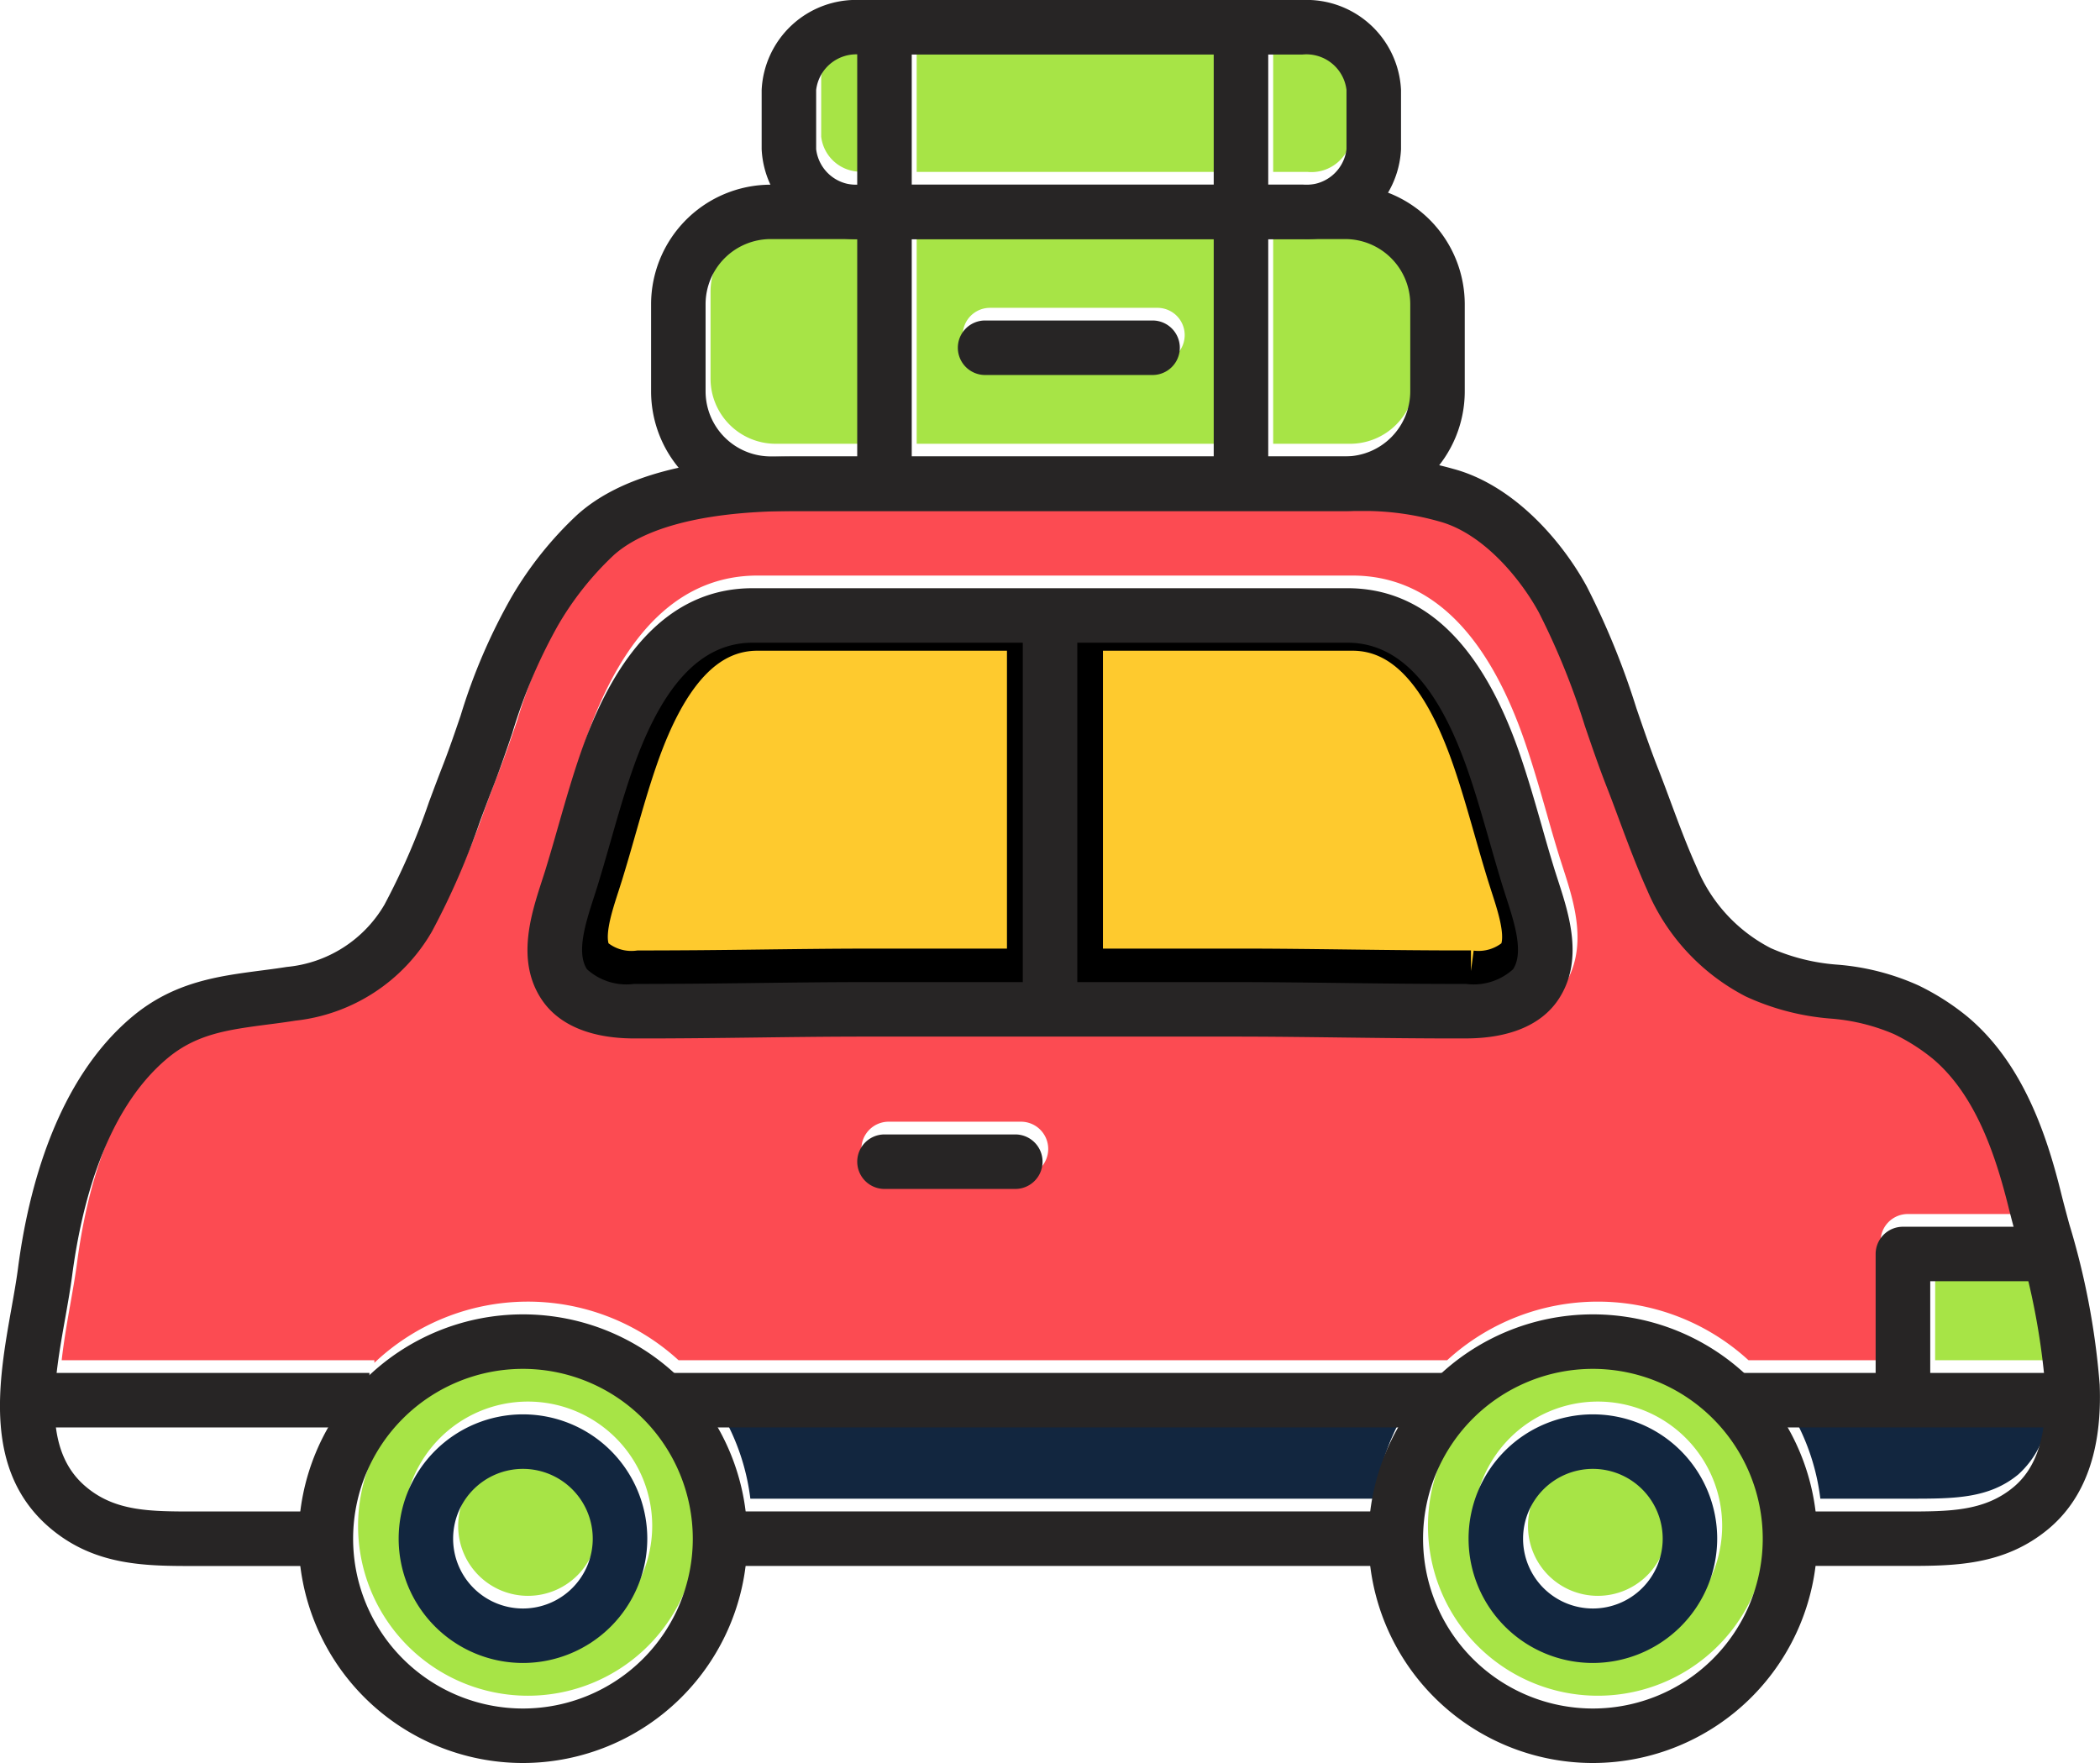 <svg xmlns="http://www.w3.org/2000/svg" width="101.154" height="84.929" viewBox="0 0 101.154 84.929">
  <g id="Grupo_117487" data-name="Grupo 117487" transform="translate(-228.947 -1387)">
    <g id="Grupo_116865" data-name="Grupo 116865" transform="translate(-9.178 1156.965)">
      <path id="Trazado_161922" data-name="Trazado 161922" d="M275.222,239.529h-4.169a3.138,3.138,0,0,0-3.135,3.135v4.2A3.138,3.138,0,0,0,271.053,250h4.169Z" transform="translate(4.433 1.413)" fill="#a7e446"/>
      <path id="Trazado_161923" data-name="Trazado 161923" d="M274.532,238.043V231.8a1.912,1.912,0,0,0-1.975,1.7v2.854A1.911,1.911,0,0,0,274.532,238.043Z" transform="translate(5.123 0.262)" fill="#a7e446"/>
      <path id="Trazado_161924" data-name="Trazado 161924" d="M283.5,272.8h7.541c1.784,0,3.569.023,5.355.045,1.945.025,3.9.047,5.831.044a2.829,2.829,0,0,0,2.263-.705c.532-.8.06-2.262-.321-3.435l-.171-.539c-.224-.725-.433-1.456-.642-2.186-.327-1.144-.665-2.326-1.056-3.444-1.438-4.124-3.33-6.129-5.785-6.129H283.5Z" transform="translate(6.752 3.931)" fill="#feca2e" stroke="#000" stroke-miterlimit="10" stroke-width="2"/>
      <path id="Trazado_161925" data-name="Trazado 161925" d="M265.241,272.89c1.941,0,3.885-.018,5.83-.044,1.785-.022,3.57-.045,5.356-.045h7.54v-16.35H270.952c-2.455,0-4.347,2-5.785,6.129-.391,1.119-.728,2.3-1.056,3.445-.208.731-.418,1.461-.641,2.185l-.172.539c-.38,1.173-.852,2.633-.319,3.435A2.827,2.827,0,0,0,265.241,272.89Z" transform="translate(3.662 3.931)" fill="#feca2e" stroke="#000" stroke-miterlimit="10" stroke-width="2"/>
      <path id="Trazado_161926" data-name="Trazado 161926" d="M255.774,292.451v.126a10.745,10.745,0,0,1,14.651-.126H307.45a10.742,10.742,0,0,1,14.513,0h6.363v-5.729a1.313,1.313,0,0,1,1.313-1.313h5.333c-.093-.348-.183-.685-.26-.993-.594-2.385-1.546-5.349-3.645-7.112a9.4,9.4,0,0,0-1.862-1.18,9.581,9.581,0,0,0-3.076-.747,11.961,11.961,0,0,1-4.049-1.059,10.264,10.264,0,0,1-4.759-5.13c-.5-1.11-.925-2.247-1.334-3.346-.2-.539-.4-1.079-.611-1.614-.384-.981-.726-1.984-1.058-2.954a34.888,34.888,0,0,0-2.21-5.452c-.913-1.678-2.722-3.836-4.811-4.393a13.22,13.22,0,0,0-3.333-.5H276.307c-5.294,0-7.69,1.158-8.768,2.13a14.85,14.85,0,0,0-2.687,3.387,25.559,25.559,0,0,0-2.2,5.189c-.287.842-.584,1.713-.928,2.594-.213.541-.416,1.087-.619,1.632a36.2,36.2,0,0,1-2.323,5.327,8.674,8.674,0,0,1-6.569,4.294c-.456.072-.9.13-1.343.187-1.915.252-3.427.449-4.839,1.636-2.98,2.5-4.134,7.064-4.578,10.448-.085.643-.207,1.331-.333,2.044-.157.889-.31,1.784-.408,2.655Zm31.109-8.864h-6.3a1.313,1.313,0,1,1,0-2.625h6.3a1.313,1.313,0,1,1,0,2.625Zm-22.806-14.824.161-.5c.218-.708.422-1.42.626-2.133.337-1.179.686-2.4,1.1-3.588,1.825-5.235,4.607-7.89,8.264-7.89h28.655c3.658,0,6.439,2.655,8.266,7.89.415,1.189.763,2.408,1.1,3.587.2.713.408,1.427.627,2.134l.161.5c.524,1.621,1.243,3.839.008,5.7-.813,1.223-2.349,1.873-4.444,1.878h-.518c-1.783,0-3.567-.022-5.351-.044s-3.549-.045-5.322-.045H279.7c-1.774,0-3.549.022-5.322.045-1.959.023-3.914.048-5.87.044-2.093-.006-3.629-.655-4.444-1.878C262.834,272.6,263.553,270.384,264.078,268.763Z" transform="translate(0.384 3.109)" fill="#fc4b52"/>
      <path id="Trazado_161927" data-name="Trazado 161927" d="M293.169,239.529h-1.66V250h3.706a3.138,3.138,0,0,0,3.135-3.135v-4.2a3.138,3.138,0,0,0-3.135-3.135Z" transform="translate(7.943 1.413)" fill="#a7e446"/>
      <path id="Trazado_161928" data-name="Trazado 161928" d="M319.264,287.645h5.482a28.441,28.441,0,0,0-.778-4.416h-4.7Z" transform="translate(12.073 7.915)" fill="#a7e446"/>
      <path id="Trazado_161929" data-name="Trazado 161929" d="M291.108,239.529H276.561V250h14.547Zm-2.95,6.548h-8.065a1.313,1.313,0,0,1,0-2.626h8.065a1.313,1.313,0,1,1,0,2.626Z" transform="translate(5.719 1.413)" fill="#a7e446"/>
      <rect id="Rectángulo_40793" data-name="Rectángulo 40793" width="14.546" height="6.269" transform="translate(282.28 232.047)" fill="#a7e446"/>
      <path id="Trazado_161930" data-name="Trazado 161930" d="M291.509,238.056h1.66a1.946,1.946,0,0,0,2.114-1.708v-2.854a1.946,1.946,0,0,0-2.114-1.707h-1.66Z" transform="translate(7.943 0.261)" fill="#a7e446"/>
      <path id="Trazado_161931" data-name="Trazado 161931" d="M261.32,286.9a8.181,8.181,0,1,0,8.181,8.181A8.191,8.191,0,0,0,261.32,286.9Zm0,14.168a5.988,5.988,0,1,1,5.987-5.987A5.994,5.994,0,0,1,261.32,301.07Z" transform="translate(2.234 8.461)" fill="#a7e446"/>
      <path id="Trazado_161932" data-name="Trazado 161932" d="M306.183,286.9a8.181,8.181,0,1,0,8.179,8.181A8.19,8.19,0,0,0,306.183,286.9Zm0,14.168a5.988,5.988,0,1,1,5.987-5.987A5.994,5.994,0,0,1,306.183,301.07Z" transform="translate(8.909 8.461)" fill="#a7e446"/>
      <path id="Trazado_161933" data-name="Trazado 161933" d="M313.28,289.359a10.693,10.693,0,0,1,1.346,4.045h4.319c2.128,0,3.808,0,5.22-1.171a4.426,4.426,0,0,0,1.437-2.874Z" transform="translate(11.182 8.827)" fill="#12263f"/>
      <path id="Trazado_161934" data-name="Trazado 161934" d="M305.559,291.1a3.363,3.363,0,1,0,3.361,3.362A3.366,3.366,0,0,0,305.559,291.1Z" transform="translate(9.533 9.085)" fill="#a7e446"/>
      <path id="Trazado_161935" data-name="Trazado 161935" d="M301.213,289.359h-32.8a10.715,10.715,0,0,1,1.348,4.045h30.1A10.716,10.716,0,0,1,301.213,289.359Z" transform="translate(4.507 8.827)" fill="#12263f"/>
      <path id="Trazado_161936" data-name="Trazado 161936" d="M260.7,291.1a3.363,3.363,0,1,0,3.363,3.362A3.366,3.366,0,0,0,260.7,291.1Z" transform="translate(2.858 9.085)" fill="#a7e446"/>
      <g id="Grupo_116864" data-name="Grupo 116864" transform="translate(238.125 230.035)">
        <g id="Grupo_116846" data-name="Grupo 116846" transform="translate(0 21.99)">
          <path id="Trazado_161937" data-name="Trazado 161937" d="M329.89,302.622h-5.545V300h5.545c2.128,0,3.807,0,5.219-1.171,1.125-.933,1.626-2.515,1.534-4.835a34.2,34.2,0,0,0-1.382-7.172c-.148-.551-.287-1.064-.4-1.528-.6-2.385-1.546-5.349-3.646-7.112A9.37,9.37,0,0,0,329.35,277a9.573,9.573,0,0,0-3.076-.747,11.969,11.969,0,0,1-4.049-1.059,10.264,10.264,0,0,1-4.759-5.131c-.5-1.11-.925-2.247-1.334-3.346-.2-.539-.4-1.079-.61-1.614-.384-.981-.727-1.984-1.059-2.954a34.935,34.935,0,0,0-2.21-5.452c-.913-1.678-2.721-3.836-4.811-4.393a13.213,13.213,0,0,0-3.333-.5H276.453c-5.295,0-7.691,1.158-8.769,2.13A14.849,14.849,0,0,0,265,257.318a25.652,25.652,0,0,0-2.2,5.189c-.286.842-.584,1.713-.928,2.594-.211.541-.415,1.087-.619,1.632a36.268,36.268,0,0,1-2.322,5.327,8.678,8.678,0,0,1-6.57,4.294c-.456.072-.9.131-1.342.187-1.915.252-3.428.449-4.84,1.636-2.979,2.5-4.133,7.064-4.578,10.448-.084.643-.206,1.331-.332,2.044-.557,3.133-1.134,6.373,1.014,8.155C243.689,300,245.369,300,247.5,300h5.738v2.626H247.5c-2.338,0-4.755,0-6.9-1.776-3.325-2.758-2.548-7.126-1.924-10.635.119-.671.236-1.32.315-1.925.5-3.846,1.867-9.071,5.492-12.117,2-1.681,4.129-1.959,6.187-2.229.417-.054.841-.109,1.274-.178a6.1,6.1,0,0,0,4.7-3,33.747,33.747,0,0,0,2.146-4.947c.208-.559.417-1.118.633-1.673.324-.826.611-1.669.889-2.484a27.961,27.961,0,0,1,2.445-5.7,17.406,17.406,0,0,1,3.174-3.977c2.064-1.861,5.606-2.8,10.526-2.8h27.656a15.567,15.567,0,0,1,4.008.588c2.892.771,5.224,3.437,6.441,5.675a37.352,37.352,0,0,1,2.387,5.858c.324.943.657,1.918,1.02,2.847.216.549.422,1.1.627,1.655.411,1.107.8,2.153,1.265,3.18a7.628,7.628,0,0,0,3.567,3.877,9.658,9.658,0,0,0,3.195.792,11.717,11.717,0,0,1,3.91,1,11.876,11.876,0,0,1,2.372,1.515c2.678,2.249,3.814,5.717,4.5,8.487.111.449.246.947.389,1.48a36.245,36.245,0,0,1,1.47,7.752c.125,3.149-.71,5.49-2.48,6.959C334.645,302.622,332.228,302.622,329.89,302.622Z" transform="translate(-238.125 -249.177)" fill="#272525"/>
        </g>
        <g id="Grupo_116847" data-name="Grupo 116847" transform="translate(34.097 72.81)">
          <rect id="Rectángulo_40794" data-name="Rectángulo 40794" width="33.138" height="2.626" fill="#272525"/>
        </g>
        <g id="Grupo_116848" data-name="Grupo 116848" transform="translate(25.408 28.335)">
          <path id="Trazado_161938" data-name="Trazado 161938" d="M304.94,276.39c-1.783,0-3.568-.022-5.352-.044s-3.549-.045-5.322-.045H276.559c-1.774,0-3.547.022-5.322.045-1.958.024-3.914.048-5.87.044-2.093-.006-3.629-.655-4.444-1.878-1.234-1.858-.516-4.076.009-5.7l.161-.5c.218-.708.423-1.42.626-2.133.338-1.179.686-2.4,1.1-3.588,1.825-5.235,4.607-7.89,8.266-7.89H299.74c3.659,0,6.439,2.655,8.266,7.89.415,1.189.763,2.408,1.1,3.586.2.713.407,1.427.626,2.134l.161.5c.525,1.621,1.243,3.839.008,5.7-.812,1.223-2.349,1.872-4.444,1.878Zm-33.855-19.064c-2.455,0-4.348,2-5.785,6.129-.391,1.119-.729,2.3-1.056,3.445-.209.731-.418,1.461-.642,2.186l-.172.538c-.379,1.173-.852,2.633-.319,3.435a2.828,2.828,0,0,0,2.263.705c1.943,0,3.886-.018,5.831-.044,1.785-.022,3.57-.045,5.355-.045h17.706c1.784,0,3.57.023,5.354.045,1.945.025,3.9.047,5.831.044a2.829,2.829,0,0,0,2.263-.705c.533-.8.06-2.262-.319-3.435l-.172-.538c-.224-.725-.433-1.457-.642-2.187-.327-1.144-.665-2.326-1.055-3.444-1.439-4.124-3.332-6.129-5.786-6.129Z" transform="translate(-260.242 -254.7)" fill="#272525"/>
        </g>
        <g id="Grupo_116849" data-name="Grupo 116849" transform="translate(65.921 63.317)">
          <path id="Trazado_161939" data-name="Trazado 161939" d="M306.315,306.763a10.806,10.806,0,1,1,10.806-10.807A10.819,10.819,0,0,1,306.315,306.763Zm0-18.987a8.181,8.181,0,1,0,8.181,8.181A8.19,8.19,0,0,0,306.315,287.776Z" transform="translate(-295.508 -285.151)" fill="#272525"/>
        </g>
        <g id="Grupo_116850" data-name="Grupo 116850" transform="translate(14.384 63.317)">
          <path id="Trazado_161940" data-name="Trazado 161940" d="M261.452,306.763a10.806,10.806,0,1,1,10.807-10.807A10.819,10.819,0,0,1,261.452,306.763Zm0-18.987a8.181,8.181,0,1,0,8.181,8.181A8.19,8.19,0,0,0,261.452,287.776Z" transform="translate(-250.646 -285.151)" fill="#272525"/>
        </g>
        <g id="Grupo_116851" data-name="Grupo 116851" transform="translate(49.266 30.512)">
          <rect id="Rectángulo_40795" data-name="Rectángulo 40795" width="2.626" height="18.115" fill="#272525"/>
        </g>
        <g id="Grupo_116852" data-name="Grupo 116852" transform="translate(41.291 54.649)">
          <path id="Trazado_161941" data-name="Trazado 161941" d="M281.682,280.232h-6.3a1.313,1.313,0,1,1,0-2.626h6.3a1.313,1.313,0,0,1,0,2.626Z" transform="translate(-274.068 -277.606)" fill="#272525"/>
        </g>
        <g id="Grupo_116853" data-name="Grupo 116853" transform="translate(46.136 15.442)">
          <path id="Trazado_161942" data-name="Trazado 161942" d="M287.664,246.1H279.6a1.313,1.313,0,1,1,0-2.626h8.066a1.313,1.313,0,1,1,0,2.626Z" transform="translate(-278.285 -243.477)" fill="#272525"/>
        </g>
        <g id="Grupo_116854" data-name="Grupo 116854" transform="translate(70.739 68.134)">
          <path id="Trazado_161943" data-name="Trazado 161943" d="M305.691,301.32a5.988,5.988,0,1,1,5.987-5.987A6,6,0,0,1,305.691,301.32Zm0-9.35a3.363,3.363,0,1,0,3.362,3.363A3.366,3.366,0,0,0,305.691,291.97Z" transform="translate(-299.702 -289.344)" fill="#12263f"/>
        </g>
        <g id="Grupo_116855" data-name="Grupo 116855" transform="translate(19.202 68.134)">
          <path id="Trazado_161944" data-name="Trazado 161944" d="M260.828,301.32a5.988,5.988,0,1,1,5.989-5.987A5.994,5.994,0,0,1,260.828,301.32Zm0-9.35a3.363,3.363,0,1,0,3.362,3.363A3.366,3.366,0,0,0,260.828,291.97Z" transform="translate(-254.84 -289.344)" fill="#12263f"/>
        </g>
        <g id="Grupo_116856" data-name="Grupo 116856" transform="translate(2.145 66.138)">
          <rect id="Rectángulo_40796" data-name="Rectángulo 40796" width="15.65" height="2.626" fill="#272525"/>
        </g>
        <g id="Grupo_116857" data-name="Grupo 116857" transform="translate(31.941 66.138)">
          <rect id="Rectángulo_40797" data-name="Rectángulo 40797" width="38.036" height="2.626" fill="#272525"/>
        </g>
        <g id="Grupo_116858" data-name="Grupo 116858" transform="translate(83.479 66.138)">
          <rect id="Rectángulo_40798" data-name="Rectángulo 40798" width="16.364" height="2.626" fill="#272525"/>
        </g>
        <g id="Grupo_116859" data-name="Grupo 116859" transform="translate(90.347 59.096)">
          <path id="Trazado_161945" data-name="Trazado 161945" d="M319.4,289.832H316.77V282.79a1.313,1.313,0,0,1,1.313-1.313h7.043V284.1H319.4Z" transform="translate(-316.77 -281.477)" fill="#272525"/>
        </g>
        <g id="Grupo_116860" data-name="Grupo 116860" transform="translate(31.362 8.895)">
          <path id="Trazado_161946" data-name="Trazado 161946" d="M298.858,253.5H271.185a5.766,5.766,0,0,1-5.76-5.76v-4.2a5.766,5.766,0,0,1,5.76-5.76h27.673a5.766,5.766,0,0,1,5.76,5.76v4.2A5.766,5.766,0,0,1,298.858,253.5Zm-27.673-13.1a3.138,3.138,0,0,0-3.135,3.135v4.2a3.138,3.138,0,0,0,3.135,3.135h27.673a3.138,3.138,0,0,0,3.135-3.135v-4.2a3.138,3.138,0,0,0-3.135-3.135Z" transform="translate(-265.425 -237.778)" fill="#272525"/>
        </g>
        <g id="Grupo_116861" data-name="Grupo 116861" transform="translate(36.691)">
          <path id="Trazado_161947" data-name="Trazado 161947" d="M296.121,241.555H274.8a4.554,4.554,0,0,1-4.739-4.333v-2.854a4.554,4.554,0,0,1,4.739-4.333h21.318a4.555,4.555,0,0,1,4.74,4.333v2.854A4.555,4.555,0,0,1,296.121,241.555ZM274.8,232.661a1.946,1.946,0,0,0-2.114,1.707v2.854a1.946,1.946,0,0,0,2.114,1.708h21.318a1.946,1.946,0,0,0,2.114-1.708v-2.854a1.946,1.946,0,0,0-2.114-1.707Z" transform="translate(-270.064 -230.035)" fill="#272525"/>
        </g>
        <g id="Grupo_116862" data-name="Grupo 116862" transform="translate(41.291 1.313)">
          <rect id="Rectángulo_40799" data-name="Rectángulo 40799" width="2.626" height="21.99" fill="#272525"/>
        </g>
        <g id="Grupo_116863" data-name="Grupo 116863" transform="translate(58.463 1.313)">
          <rect id="Rectángulo_40800" data-name="Rectángulo 40800" width="2.626" height="21.99" fill="#272525"/>
        </g>
      </g>
    </g>
  </g>
</svg>
